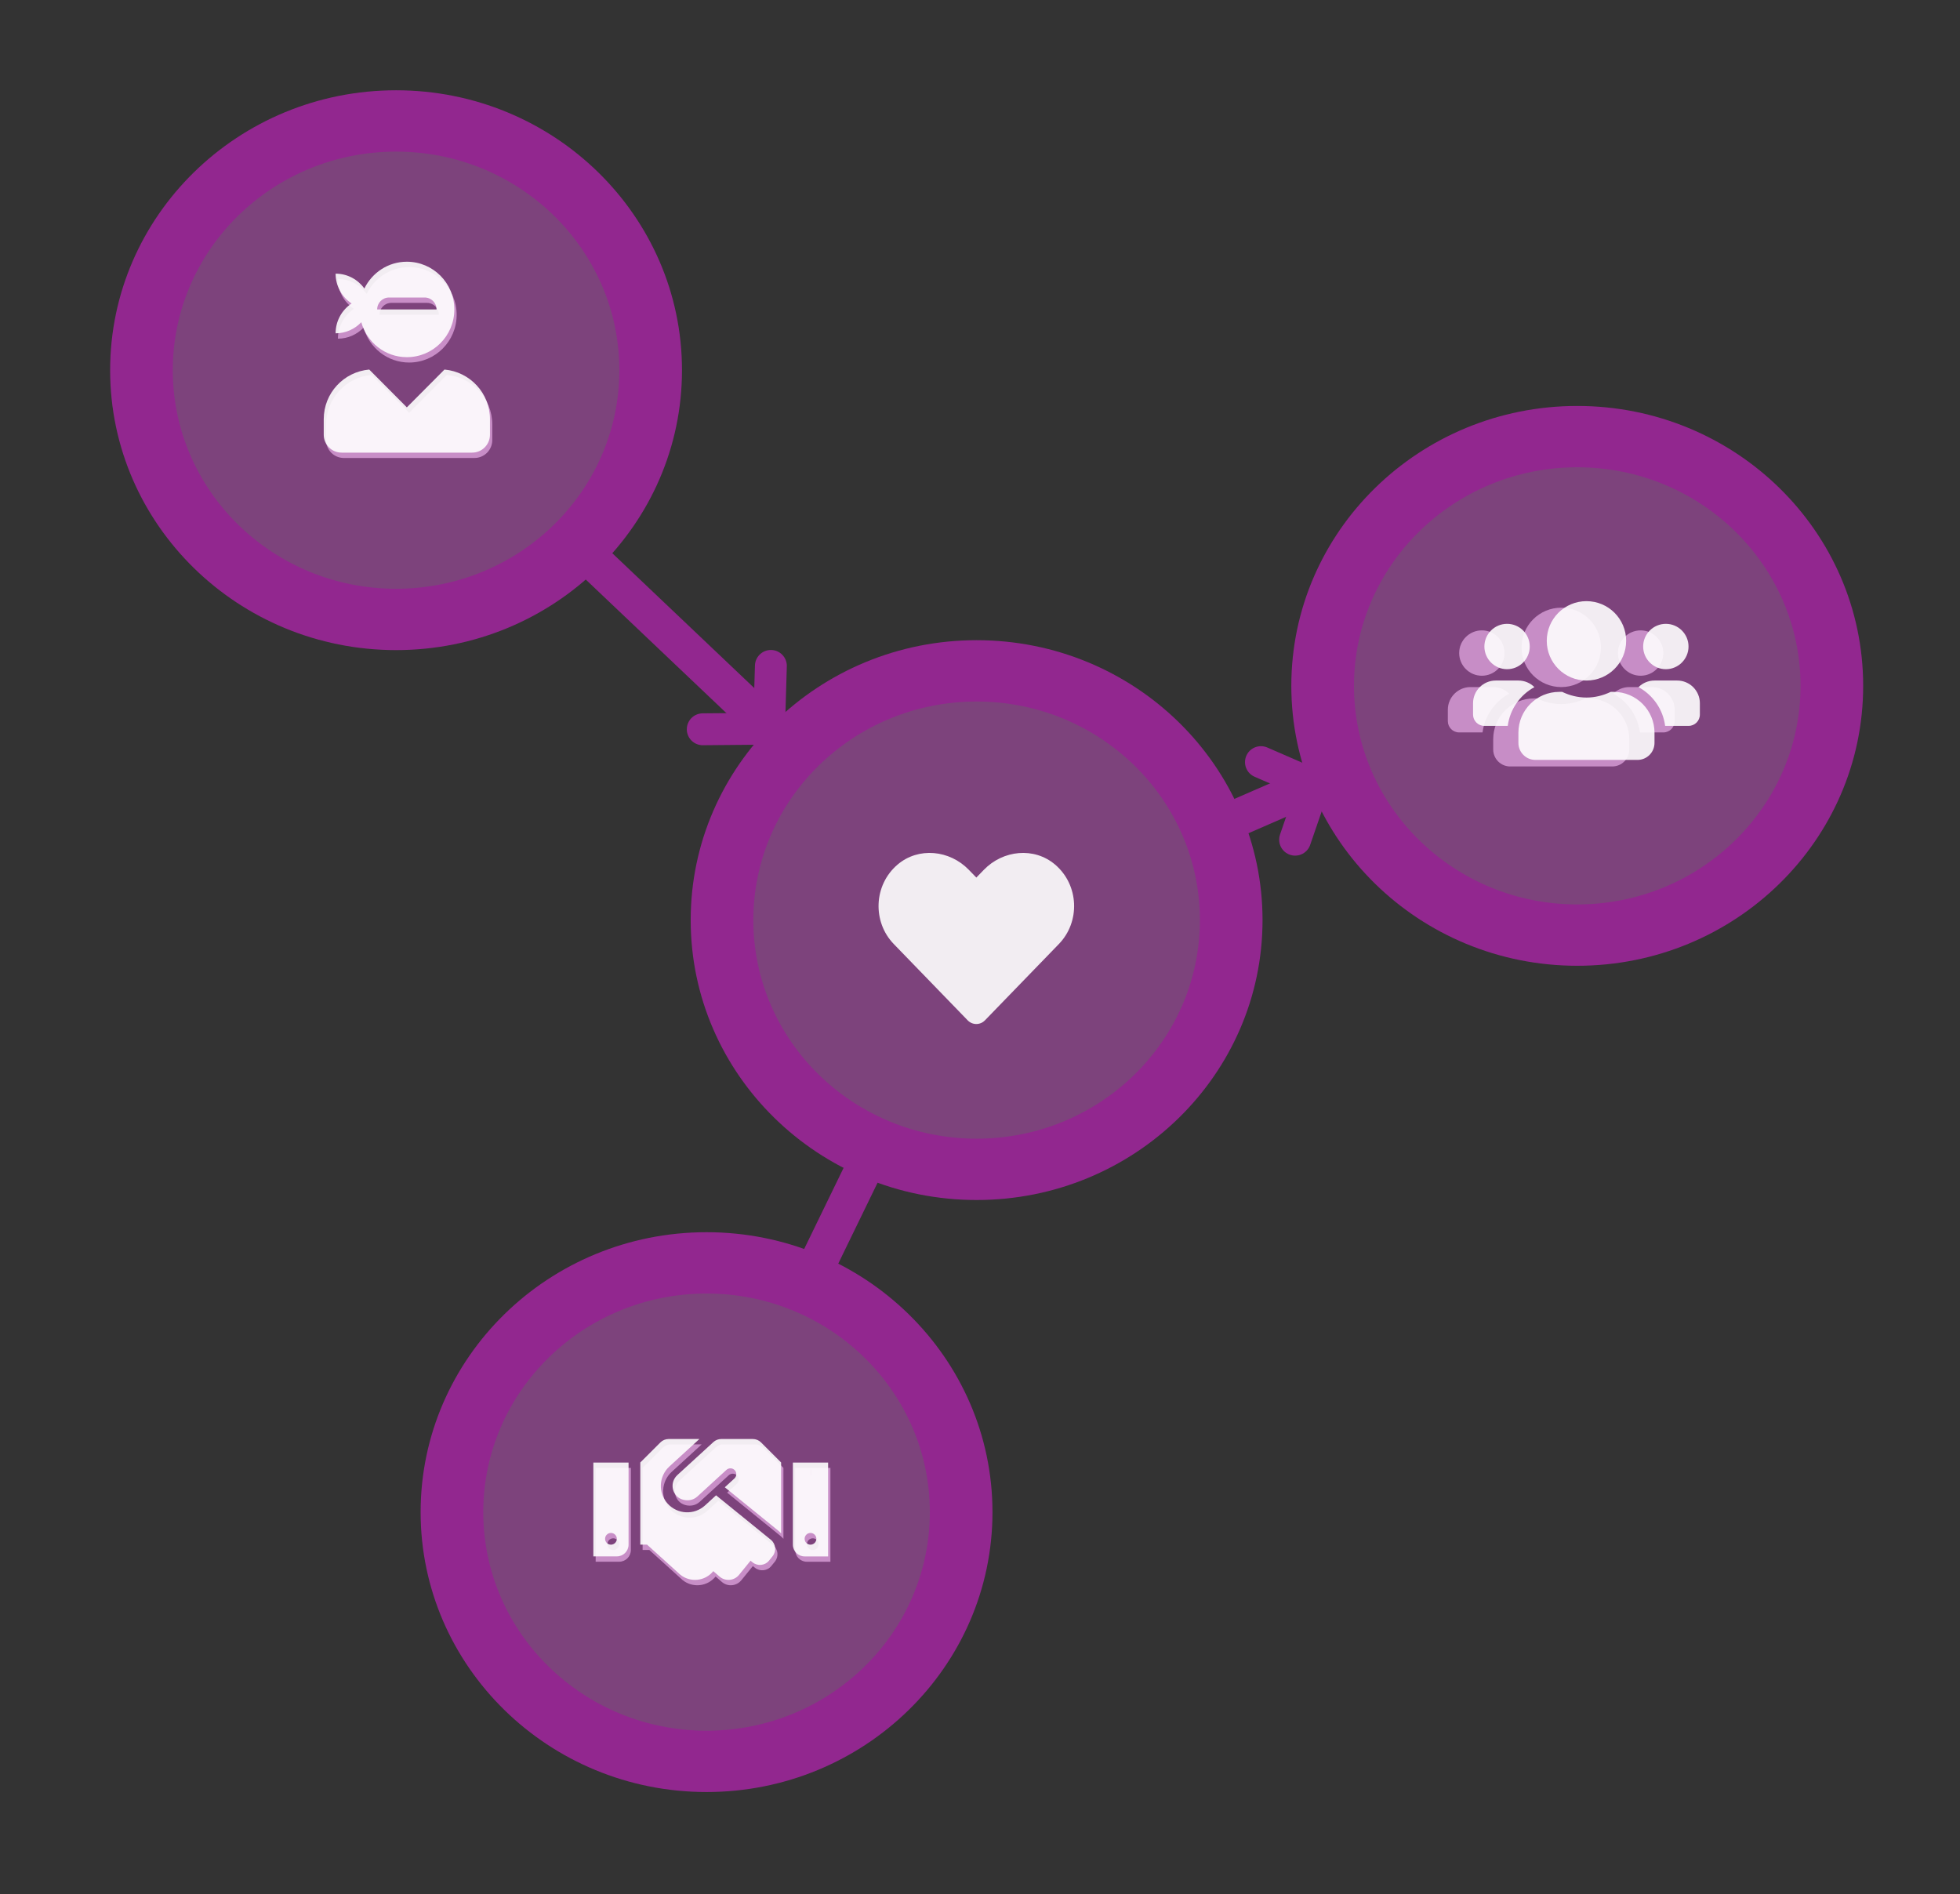 <?xml version="1.0" encoding="UTF-8" standalone="no"?><!DOCTYPE svg PUBLIC "-//W3C//DTD SVG 1.1//EN" "http://www.w3.org/Graphics/SVG/1.1/DTD/svg11.dtd"><svg width="100%" height="100%" viewBox="0 0 1906 1842" version="1.1" xmlns="http://www.w3.org/2000/svg" xmlns:xlink="http://www.w3.org/1999/xlink" xml:space="preserve" xmlns:serif="http://www.serif.com/" style="fill-rule:evenodd;clip-rule:evenodd;stroke-linecap:round;stroke-linejoin:round;stroke-miterlimit:1.5;"><rect x="0" y="0" width="1906" height="1842" fill="#333333" stroke="none"/><rect id="vulnerable-devices" x="0.548" y="0.834" width="1905.25" height="1840.35" style="fill:none;"/><g id="Ecosystem"><g opacity="0.896"><path d="M1441.03,657.165c12.166,0 22.057,-9.892 22.057,-22.057c0,-12.166 -9.891,-22.057 -22.057,-22.057c-12.165,0 -22.057,9.891 -22.057,22.057c0,12.165 9.892,22.057 22.057,22.057Zm154.398,0c12.166,0 22.057,-9.892 22.057,-22.057c0,-12.166 -9.891,-22.057 -22.057,-22.057c-12.166,0 -22.057,9.891 -22.057,22.057c0,12.165 9.891,22.057 22.057,22.057Zm11.029,11.028l-22.057,0c-6.066,0 -11.546,2.447 -15.543,6.41c13.888,7.617 23.745,21.368 25.882,37.704l22.746,0c6.1,0 11.028,-4.929 11.028,-11.029l0,-11.028c0,-12.166 -9.891,-22.057 -22.056,-22.057Zm-88.228,0c21.333,0 38.6,-17.266 38.6,-38.6c0,-21.333 -17.267,-38.599 -38.6,-38.599c-21.333,0 -38.599,17.266 -38.599,38.599c0,21.334 17.266,38.6 38.599,38.6Zm26.468,11.028l-2.86,0c-7.169,3.447 -15.13,5.515 -23.608,5.515c-8.478,0 -16.405,-2.068 -23.608,-5.515l-2.86,0c-21.919,0 -39.702,17.784 -39.702,39.703l0,9.925c0,9.133 7.409,16.543 16.542,16.543l99.256,0c9.133,0 16.543,-7.41 16.543,-16.543l0,-9.925c0,-21.919 -17.784,-39.703 -39.703,-39.703Zm-77.095,-4.618c-3.998,-3.963 -9.478,-6.41 -15.543,-6.41l-22.057,0c-12.166,0 -22.057,9.891 -22.057,22.057l0,11.028c0,6.1 4.928,11.029 11.028,11.029l22.712,0c2.171,-16.336 12.028,-30.087 25.917,-37.704Z" style="fill:#fff;fill-rule:nonzero;"/></g><g opacity="0.9"><path d="M734.305,1404.68l-30.64,0c-2.853,0 -5.6,1.07 -7.704,2.996l-35.064,32.103c-0.035,0.036 -0.071,0.107 -0.107,0.143c-5.921,5.564 -5.814,14.446 -0.749,19.975c4.53,4.958 14.054,6.278 20.011,0.963c0.036,-0.036 0.107,-0.036 0.143,-0.072l28.5,-26.11c2.318,-2.104 5.956,-1.962 8.061,0.357c2.14,2.319 1.962,5.921 -0.357,8.061l-9.31,8.525l51.935,42.162c1.035,0.856 1.962,1.783 2.818,2.746l0,-69.02l-19.475,-19.476c-2.105,-2.14 -5.03,-3.353 -8.062,-3.353Zm38.987,22.9l0,79.864c0,6.314 5.101,11.415 11.415,11.415l22.828,0l0,-91.279l-34.243,0Zm17.122,79.864c-3.139,0 -5.707,-2.568 -5.707,-5.707c0,-3.139 2.568,-5.707 5.707,-5.707c3.139,0 5.707,2.568 5.707,5.707c0,3.139 -2.568,5.707 -5.707,5.707Zm-211.165,11.379l22.829,0c6.314,0 11.414,-5.101 11.414,-11.414l0,-79.829l-34.243,0l0,91.243Zm17.122,-22.793c3.139,0 5.707,2.568 5.707,5.707c0,3.139 -2.568,5.707 -5.707,5.707c-3.139,0 -5.707,-2.568 -5.707,-5.707c0,-3.174 2.568,-5.707 5.707,-5.707Zm155.484,6.635l-53.255,-43.232l-10.701,9.809c-10.594,9.667 -26.823,8.739 -36.276,-1.569c-9.595,-10.487 -8.846,-26.717 1.57,-36.276l29.177,-26.717l-29.891,0c-3.032,0 -5.921,1.213 -8.061,3.353l-19.511,19.476l0,79.864l6.527,0l32.281,29.214c9.774,7.954 24.148,6.456 32.103,-3.318l0.071,-0.071l6.385,5.529c5.672,4.637 14.054,3.745 18.655,-1.926l11.201,-13.769l1.926,1.57c4.886,3.959 12.092,3.245 16.051,-1.677l3.389,-4.173c3.995,-4.923 3.246,-12.092 -1.641,-16.087Z" style="fill:#fff;fill-rule:nonzero;"/></g><g opacity="0.9"><path d="M434.48,364.608l-36.588,36.769l-36.588,-36.769c-24.753,2.212 -44.238,22.845 -44.238,48.3l0,15.085c0,9.609 7.758,17.405 17.32,17.405l127.011,0c9.562,0 17.32,-7.796 17.32,-17.405l0,-15.085c0,-25.455 -19.485,-46.088 -44.237,-48.3Zm-105.867,-35.246c9.85,0 18.69,-4.17 24.969,-10.77c5.448,19.545 23.093,33.977 44.31,33.977c25.51,0 46.186,-20.778 46.186,-46.415c0,-25.636 -20.676,-46.414 -46.186,-46.414c-18.186,0 -33.774,10.661 -41.315,26.035c-6.279,-8.702 -16.418,-14.432 -27.964,-14.432c0,12.112 6.17,22.773 15.551,29.01c-9.381,6.236 -15.551,16.897 -15.551,29.009Zm51.959,-34.811l34.639,0c6.387,0 11.547,5.185 11.547,11.603l-57.733,0c0,-6.418 5.16,-11.603 11.547,-11.603Z" style="fill:#fff;fill-rule:nonzero;"/></g><ellipse cx="788.48" cy="1432.06" rx="0.273" ry="3.448" style="fill:#92278f;"/><path d="M790.657,723.453l-228.53,-217.066l-25.021,26.341l228.531,217.067l25.02,-26.342Z" style="fill:#92278f;"/><path d="M1294.66,735.886l-114.502,49.867l14.405,33.076l114.502,-49.867l-14.405,-33.076Z" style="fill:#92278f;"/><path d="M833.571,1108.58l-66.168,136.138l32.408,15.751l66.167,-136.138l-32.407,-15.751Z" style="fill:#92278f;"/><g id="Center"><ellipse id="_-Ellipse-" serif:id="(Ellipse)" cx="947.533" cy="884.479" rx="253.793" ry="254.145" style="fill:#b04fae;fill-opacity:0.592;"/><path id="Center1" serif:id="Center" d="M949.707,622.597c153.459,0 278.048,121.977 278.048,272.219c0,150.241 -124.589,272.218 -278.048,272.218c-153.459,0 -278.049,-121.977 -278.049,-272.218c0,-150.242 124.59,-272.219 278.049,-272.219Zm0,59.642c119.837,0 217.129,95.252 217.129,212.577c0,117.324 -97.292,212.576 -217.129,212.576c-119.837,0 -217.13,-95.252 -217.13,-212.576c0,-117.325 97.293,-212.577 217.13,-212.577Z" style="fill:#92278f;"/><g opacity="0.9"><clipPath id="_clip1"><rect x="854.349" y="817.605" width="190.17" height="190.17"/></clipPath><g clip-path="url(#_clip1)"><path d="M1026.06,840.856c-20.354,-17.345 -50.626,-14.225 -69.308,5.052l-7.317,7.54l-7.317,-7.54c-18.646,-19.277 -48.954,-22.397 -69.308,-5.052c-23.326,19.909 -24.551,55.64 -3.677,77.22l71.87,74.21c4.643,4.792 12.183,4.792 16.826,0l71.871,-74.21c20.911,-21.58 19.685,-57.311 -3.64,-77.22Z" style="fill:#fff;fill-rule:nonzero;"/></g></g></g><g id="Enterprises"><ellipse id="_-Ellipse-1" serif:id="(Ellipse)" cx="684.908" cy="1460.24" rx="253.793" ry="254.145" style="fill:#b04fae;fill-opacity:0.592;"/><path id="Center2" serif:id="Center" d="M687.082,1198.35c153.459,0 278.049,121.977 278.049,272.218c0,150.242 -124.59,272.219 -278.049,272.219c-153.459,0 -278.049,-121.977 -278.049,-272.219c0,-150.241 124.59,-272.218 278.049,-272.218Zm0,59.642c119.837,0 217.13,95.252 217.13,212.576c0,117.325 -97.293,212.577 -217.13,212.577c-119.837,0 -217.13,-95.252 -217.13,-212.577c0,-117.324 97.293,-212.576 217.13,-212.576Z" style="fill:#92278f;"/><g opacity="0.9"><path d="M732.06,1399.47l-30.64,0c-2.854,0 -5.6,1.07 -7.705,2.996l-35.063,32.103c-0.036,0.035 -0.072,0.107 -0.107,0.142c-5.921,5.565 -5.814,14.447 -0.749,19.975c4.53,4.959 14.054,6.278 20.01,0.964c0.036,-0.036 0.107,-0.036 0.143,-0.072l28.5,-26.11c2.319,-2.104 5.957,-1.962 8.061,0.357c2.141,2.318 1.962,5.921 -0.356,8.061l-9.31,8.525l51.935,42.162c1.034,0.856 1.962,1.783 2.818,2.746l0,-69.021l-19.476,-19.475c-2.104,-2.14 -5.029,-3.353 -8.061,-3.353Zm38.987,22.9l0,79.864c0,6.314 5.101,11.414 11.414,11.414l22.829,0l0,-91.278l-34.243,0Zm17.121,79.864c-3.139,0 -5.707,-2.568 -5.707,-5.707c0,-3.139 2.568,-5.707 5.707,-5.707c3.139,0 5.707,2.568 5.707,5.707c0,3.139 -2.568,5.707 -5.707,5.707Zm-211.164,11.379l22.829,0c6.313,0 11.414,-5.101 11.414,-11.415l0,-79.828l-34.243,0l0,91.243Zm17.121,-22.793c3.139,0 5.708,2.568 5.708,5.707c0,3.139 -2.569,5.707 -5.708,5.707c-3.139,0 -5.707,-2.568 -5.707,-5.707c0,-3.175 2.568,-5.707 5.707,-5.707Zm155.484,6.634l-53.254,-43.231l-10.701,9.809c-10.594,9.666 -26.824,8.739 -36.276,-1.57c-9.595,-10.486 -8.846,-26.716 1.569,-36.276l29.178,-26.716l-29.891,0c-3.032,0 -5.921,1.213 -8.062,3.353l-19.511,19.475l0,79.865l6.528,0l32.281,29.213c9.773,7.955 24.148,6.456 32.102,-3.317l0.072,-0.071l6.385,5.528c5.671,4.637 14.053,3.746 18.655,-1.926l11.2,-13.768l1.926,1.569c4.887,3.96 12.092,3.246 16.052,-1.676l3.388,-4.174c3.995,-4.922 3.246,-12.092 -1.641,-16.087Z" style="fill:#fff;fill-rule:nonzero;"/></g></g><g id="Security-researchers" serif:id="Security researchers"><ellipse id="_-Ellipse-2" serif:id="(Ellipse)" cx="382.977" cy="349.68" rx="253.793" ry="254.145" style="fill:#b04fae;fill-opacity:0.592;"/><path id="Center3" serif:id="Center" d="M385.152,87.798c153.459,0 278.048,121.977 278.048,272.218c0,150.242 -124.589,272.219 -278.048,272.219c-153.46,0 -278.049,-121.977 -278.049,-272.219c0,-150.241 124.589,-272.218 278.049,-272.218Zm0,59.642c119.837,0 217.129,95.252 217.129,212.576c0,117.325 -97.292,212.577 -217.129,212.577c-119.837,0 -217.13,-95.252 -217.13,-212.577c0,-117.324 97.293,-212.576 217.13,-212.576Z" style="fill:#92278f;"/><g opacity="0.9"><path d="M432.234,359.396l-36.588,36.769l-36.588,-36.769c-24.753,2.211 -44.237,22.844 -44.237,48.3l0,15.085c0,9.609 7.757,17.405 17.319,17.405l127.012,0c9.562,0 17.32,-7.796 17.32,-17.405l0,-15.085c0,-25.456 -19.485,-46.089 -44.238,-48.3Zm-105.867,-35.247c9.851,0 18.691,-4.17 24.969,-10.769c5.449,19.545 23.093,33.977 44.31,33.977c25.511,0 46.186,-20.778 46.186,-46.415c0,-25.637 -20.675,-46.415 -46.186,-46.415c-18.186,0 -33.773,10.661 -41.315,26.036c-6.278,-8.703 -16.417,-14.432 -27.964,-14.432c0,12.111 6.17,22.772 15.552,29.009c-9.382,6.237 -15.552,16.898 -15.552,29.009Zm51.959,-34.811l34.64,0c6.387,0 11.546,5.186 11.546,11.604l-57.732,0c0,-6.418 5.16,-11.604 11.546,-11.604Z" style="fill:#fff;fill-rule:nonzero;"/></g></g><g id="Individuals"><ellipse id="_-Ellipse-3" serif:id="(Ellipse)" cx="1531.61" cy="656.676" rx="253.793" ry="254.145" style="fill:#b04fae;fill-opacity:0.592;"/><path id="Center4" serif:id="Center" d="M1533.79,394.795c153.459,0 278.048,121.977 278.048,272.218c0,150.241 -124.589,272.218 -278.048,272.218c-153.46,0 -278.049,-121.977 -278.049,-272.218c0,-150.241 124.589,-272.218 278.049,-272.218Zm0,59.641c119.837,0 217.129,95.253 217.129,212.577c0,117.324 -97.292,212.577 -217.129,212.577c-119.838,0 -217.13,-95.253 -217.13,-212.577c0,-117.324 97.292,-212.577 217.13,-212.577Z" style="fill:#92278f;"/><g opacity="0.896"><path d="M1465.55,650.808c12.165,0 22.057,-9.891 22.057,-22.056c0,-12.166 -9.892,-22.057 -22.057,-22.057c-12.166,0 -22.057,9.891 -22.057,22.057c0,12.165 9.891,22.056 22.057,22.056Zm154.398,0c12.165,0 22.056,-9.891 22.056,-22.056c0,-12.166 -9.891,-22.057 -22.056,-22.057c-12.166,0 -22.057,9.891 -22.057,22.057c0,12.165 9.891,22.056 22.057,22.056Zm11.028,11.029l-22.057,0c-6.065,0 -11.545,2.447 -15.543,6.41c13.889,7.617 23.746,21.368 25.882,37.704l22.746,0c6.101,0 11.029,-4.929 11.029,-11.029l0,-11.028c0,-12.166 -9.891,-22.057 -22.057,-22.057Zm-88.227,0c21.333,0 38.599,-17.266 38.599,-38.6c0,-21.333 -17.266,-38.599 -38.599,-38.599c-21.333,0 -38.6,17.266 -38.6,38.599c0,21.334 17.267,38.6 38.6,38.6Zm26.468,11.028l-2.861,0c-7.168,3.447 -15.129,5.515 -23.607,5.515c-8.478,0 -16.405,-2.068 -23.608,-5.515l-2.861,0c-21.919,0 -39.702,17.784 -39.702,39.703l0,9.925c0,9.133 7.41,16.543 16.543,16.543l99.256,0c9.132,0 16.542,-7.41 16.542,-16.543l0,-9.925c0,-21.919 -17.783,-39.703 -39.702,-39.703Zm-77.096,-4.618c-3.998,-3.963 -9.477,-6.41 -15.543,-6.41l-22.057,0c-12.165,0 -22.057,9.891 -22.057,22.057l0,11.028c0,6.1 4.929,11.029 11.029,11.029l22.711,0c2.172,-16.336 12.028,-30.087 25.917,-37.704Z" style="fill:#fff;fill-rule:nonzero;"/></g></g></g><path d="M749.642,647.613l-1.791,61.056l-64.466,0.579" style="fill:none;stroke:#92278f;stroke-width:31px;"/><path d="M1226.2,741.178l51.461,22.389l-18.234,53.051" style="fill:none;stroke:#92278f;stroke-width:31px;"/></svg>